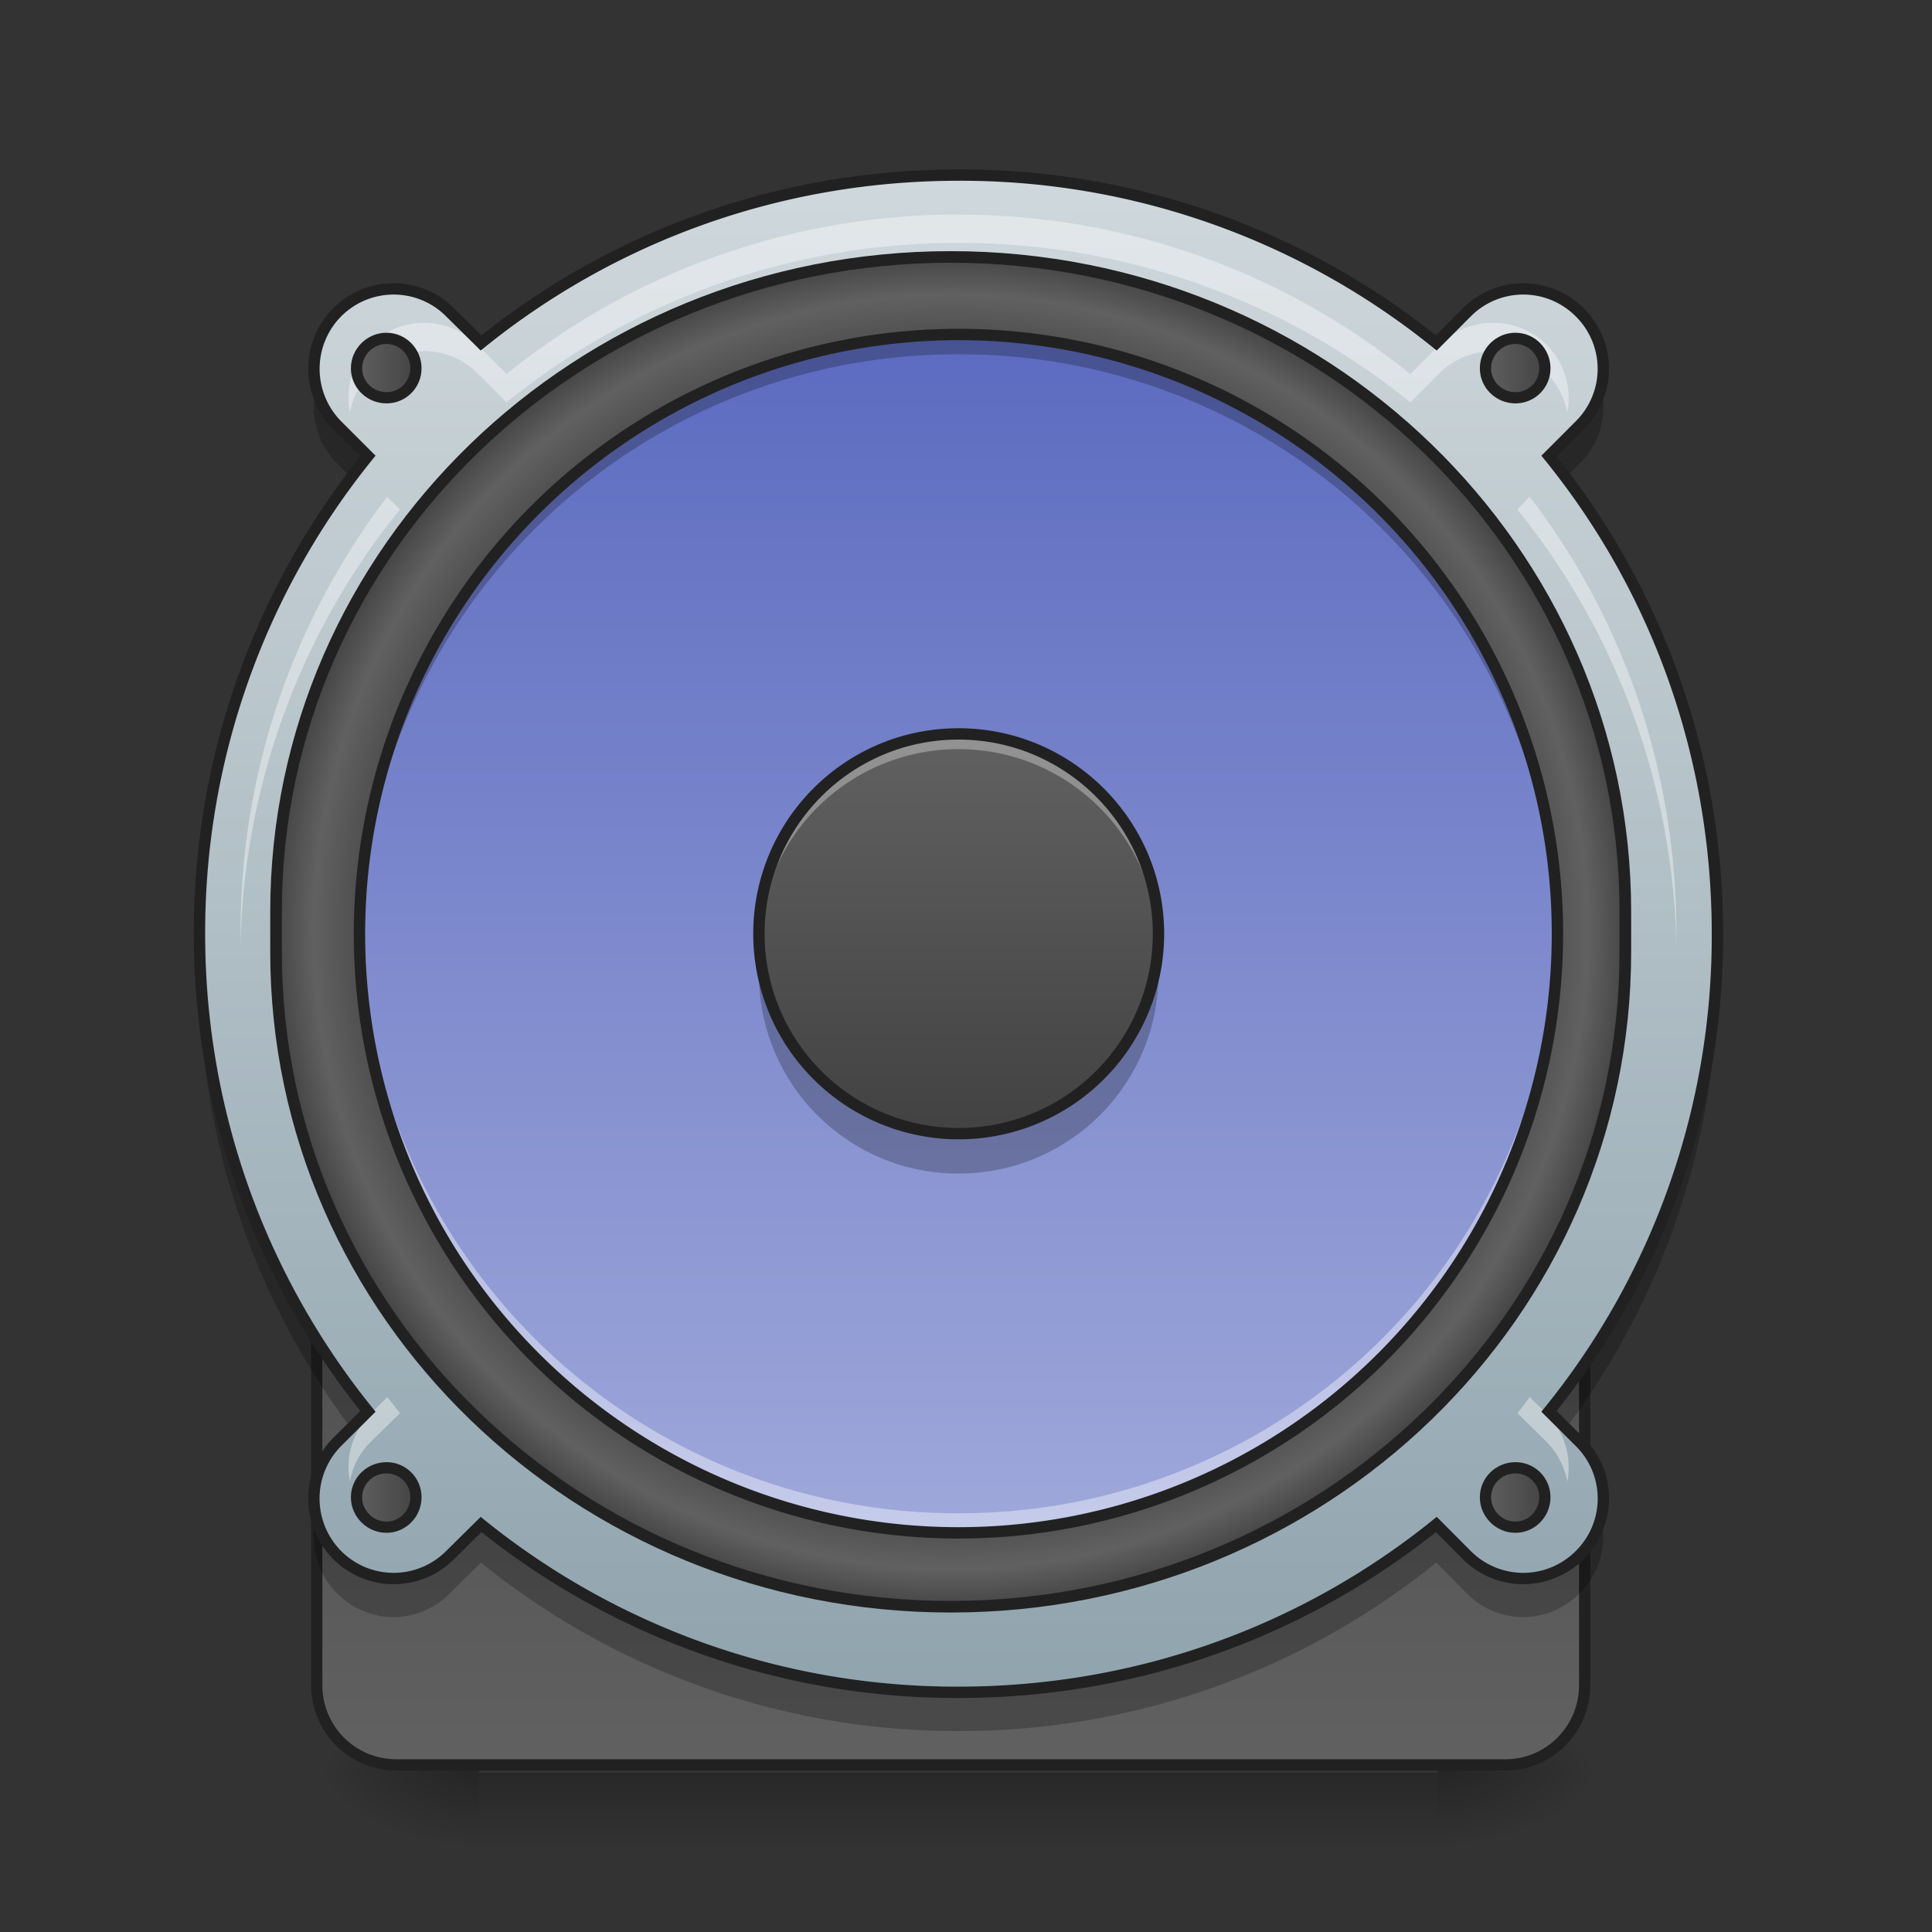 <svg height="16pt" viewBox="0 0 16 16" width="16pt" xmlns="http://www.w3.org/2000/svg" xmlns:xlink="http://www.w3.org/1999/xlink"><rect x="0" y="0" width="16" height="16" fill="#333333" stroke="none"/><linearGradient id="a" gradientUnits="userSpaceOnUse" x1="7.938" x2="7.938" y1="14.512" y2="15.339"><stop offset="0" stop-opacity=".275"/><stop offset="1" stop-opacity="0"/></linearGradient><linearGradient id="b"><stop offset="0" stop-opacity=".314"/><stop offset=".222" stop-opacity=".275"/><stop offset="1" stop-opacity="0"/></linearGradient><radialGradient id="c" cx="450.909" cy="189.579" gradientTransform="matrix(0 -.039 -.07 0 25.073 32.46)" gradientUnits="userSpaceOnUse" r="21.167" xlink:href="#b"/><radialGradient id="d" cx="450.909" cy="189.579" gradientTransform="matrix(0 .039 .07 0 -9.197 -3.102)" gradientUnits="userSpaceOnUse" r="21.167" xlink:href="#b"/><radialGradient id="e" cx="450.909" cy="189.579" gradientTransform="matrix(0 -.039 .07 0 -9.197 32.46)" gradientUnits="userSpaceOnUse" r="21.167" xlink:href="#b"/><radialGradient id="f" cx="450.909" cy="189.579" gradientTransform="matrix(0 .039 -.07 0 25.073 -3.102)" gradientUnits="userSpaceOnUse" r="21.167" xlink:href="#b"/><linearGradient id="g"><stop offset="0" stop-color="#616161"/><stop offset="1" stop-color="#424242"/></linearGradient><linearGradient id="h" gradientUnits="userSpaceOnUse" x1="253.999" x2="253.999" xlink:href="#g" y1="-158.082" y2="222.915"/><linearGradient id="i" gradientUnits="userSpaceOnUse" x1="254" x2="254" xlink:href="#g" y1="254.667" y2="32.417"/><linearGradient id="j" gradientUnits="userSpaceOnUse" x1="7.939" x2="7.939" y1="14.019" y2="1.448"><stop offset="0" stop-color="#90a4ae"/><stop offset="1" stop-color="#cfd8dc"/></linearGradient><radialGradient id="k" cx="253.999" cy="32.176" gradientUnits="userSpaceOnUse" r="181.793"><stop offset="0" stop-color="#616161"/><stop offset=".826" stop-color="#424242"/><stop offset=".936" stop-color="#616161"/><stop offset="1" stop-color="#424242"/></radialGradient><linearGradient id="l" gradientUnits="userSpaceOnUse" x1="7.607" x2="7.607" y1="2.772" y2="12.694"><stop offset="0" stop-color="#5c6bc0"/><stop offset="1" stop-color="#9fa8da"/></linearGradient><linearGradient id="m" gradientUnits="userSpaceOnUse" x1="7.938" x2="7.938" xlink:href="#g" y1="6.079" y2="9.387"/><linearGradient id="n" gradientUnits="userSpaceOnUse" x1="93.75" x2="112.625" xlink:href="#g" y1="-118.396" y2="-118.396"/><linearGradient id="o" gradientUnits="userSpaceOnUse" x1="395.375" x2="414.25" xlink:href="#g" y1="-118.396" y2="-118.396"/><linearGradient id="p" gradientUnits="userSpaceOnUse" x1="93.75" x2="112.625" xlink:href="#g" y1="183.229" y2="183.229"/><linearGradient id="q" gradientUnits="userSpaceOnUse" x1="395.375" x2="414.25" xlink:href="#g" y1="183.229" y2="183.229"/><path d="m3.969 14.68h7.937v.66h-7.936zm0 0" fill="url(#a)"/><path d="m11.906 14.68h1.324v-.664h-1.324zm0 0" fill="url(#c)"/><path d="m3.969 14.68h-1.324v.66h1.324zm0 0" fill="url(#d)"/><path d="m3.969 14.68h-1.324v-.664h1.324zm0 0" fill="url(#e)"/><path d="m11.906 14.68h1.324v.66h-1.324zm0 0" fill="url(#f)"/><path d="m253.976-158.13c105.24 0 190.482 82.742 190.482 184.732v11.624c0 101.99-85.242 184.732-190.482 184.732s-190.482-82.742-190.482-184.732v-11.624c0-101.99 85.242-184.732 190.482-184.732zm0 0" fill="url(#h)" stroke="#212121" stroke-linecap="round" stroke-width="3.273" transform="matrix(.031 0 0 .031 0 6.72)"/><path d="m105.865 32.476h296.347c11.623 0 21.123 9.374 21.123 21.123v179.858c0 11.75-9.5 21.248-21.123 21.248h-296.347c-11.749 0-21.248-9.499-21.248-21.248v-179.857c0-11.749 9.499-21.123 21.248-21.123zm0 0" fill="url(#i)" stroke="#212121" stroke-linecap="round" stroke-width="3" transform="matrix(.031 0 0 .031 0 6.72)"/><path d="m7.938 1.45c-1.5 0-2.875.519-3.954 1.39l-.257-.254a.66.66 0 0 0 -.934 0 .665.665 0 0 0 0 .937l.254.254a6.27 6.27 0 0 0 -1.395 3.957c0 1.5.524 2.875 1.395 3.954l-.254.253a.665.665 0 0 0 0 .938.66.66 0 0 0 .934 0l.257-.254a6.265 6.265 0 0 0 3.954 1.39c1.503 0 2.878-.519 3.957-1.39l.253.254a.66.66 0 0 0 .934 0 .658.658 0 0 0 0-.938l-.254-.254a6.245 6.245 0 0 0 1.395-3.953c0-1.504-.52-2.879-1.395-3.957l.254-.254a.658.658 0 0 0 0-.937.66.66 0 0 0 -.934 0l-.253.254a6.268 6.268 0 0 0 -3.957-1.39zm0 0" fill="url(#j)"/><path d="m253.976-148.131c99.615 0 180.233 78.367 180.233 174.858v10.873c0 96.616-80.618 174.858-180.233 174.858-99.49 0-180.233-78.242-180.233-174.858v-10.873c0-96.49 80.742-174.858 180.233-174.858zm0 0" fill="url(#k)" stroke="#212121" stroke-linecap="round" stroke-width="3.097" transform="matrix(.031 0 0 .031 0 6.72)"/><path d="m7.938 2.77a4.961 4.961 0 0 1 4.96 4.964 4.96 4.96 0 1 1 -9.921 0 4.964 4.964 0 0 1 4.96-4.964zm0 0" fill="url(#l)"/><path d="m6.293 7.898c-.004.055-.008.11-.008.165 0 .917.738 1.656 1.652 1.656.918 0 1.657-.739 1.657-1.656 0-.055-.004-.11-.012-.165a1.65 1.65 0 0 1 -1.645 1.489 1.65 1.65 0 0 1 -1.644-1.489zm0 0" fill-opacity=".235"/><path d="m7.938 6.078c.914 0 1.656.742 1.656 1.656a1.653 1.653 0 1 1 -3.309 0c0-.914.738-1.656 1.653-1.656zm0 0" fill="url(#m)"/><path d="m7.938 6.078c-.915 0-1.653.738-1.653 1.656v.082a1.653 1.653 0 0 1 3.305 0c0-.027.004-.054.004-.082 0-.918-.739-1.656-1.656-1.656zm0 0" fill="#fff" fill-opacity=".314"/><path d="m7.938 6.078c.914 0 1.656.742 1.656 1.656a1.653 1.653 0 1 1 -3.309 0c0-.914.738-1.656 1.653-1.656zm0 0" fill="none" stroke="#212121" stroke-linecap="round" stroke-width=".094"/><path d="m7.938 1.777a5.938 5.938 0 0 0 -3.743 1.32l-.242-.242a.627.627 0 0 0 -.883 0 .623.623 0 0 0 -.172.563.598.598 0 0 1 .172-.328.627.627 0 0 1 .883 0l.242.242a5.938 5.938 0 0 1 3.742-1.32 5.93 5.93 0 0 1 3.743 1.32l.242-.242a.632.632 0 0 1 .887 0c.09.094.148.207.171.328a.634.634 0 0 0 -.171-.563.632.632 0 0 0 -.887 0l-.242.243a5.93 5.93 0 0 0 -3.742-1.32zm-4.731 2.336a5.937 5.937 0 0 0 -1.215 3.614v.117a5.92 5.92 0 0 1 1.32-3.625zm9.461 0-.102.106a5.94 5.94 0 0 1 1.317 3.625v-.117c0-1.364-.45-2.614-1.215-3.614zm-9.461 7.457-.137.137a.623.623 0 0 0 -.172.563.598.598 0 0 1 .172-.329l.243-.238c-.036-.043-.07-.09-.106-.133zm9.461 0c-.031.043-.066.09-.102.133l.243.238c.09.094.148.207.171.329a.634.634 0 0 0 -.171-.563zm0 0" fill="#fff" fill-opacity=".392"/><path d="m2.621 3.207c-.058.219 0 .461.172.633l.11.11c.046-.063.093-.126.144-.184l-.254-.254a.664.664 0 0 1 -.172-.305zm10.637 0a.672.672 0 0 1 -.176.305l-.254.254c.05.058.098.12.145.183l.109-.11a.657.657 0 0 0 .176-.632zm-11.602 4.68c0 .054-.004.11-.004.164 0 1.418.465 2.722 1.25 3.77l.145-.145a6.249 6.249 0 0 1 -1.39-3.79zm12.563 0a6.249 6.249 0 0 1 -1.39 3.789l.144.144a6.258 6.258 0 0 0 1.25-3.77c0-.054 0-.109-.004-.163zm-11.599 4.676c-.058.218 0 .46.172.632a.653.653 0 0 0 .934 0l.257-.254a6.268 6.268 0 0 0 3.954 1.395 6.27 6.27 0 0 0 3.957-1.395l.253.254a.653.653 0 0 0 .934 0c.176-.172.23-.414.176-.633a.672.672 0 0 1 -.176.305.66.66 0 0 1 -.934 0l-.253-.258a6.248 6.248 0 0 1 -3.957 1.395c-1.5 0-2.875-.52-3.954-1.395l-.257.258a.66.66 0 0 1 -1.106-.305zm0 0" fill-opacity=".235"/><path d="m7.938 1.45c-1.5 0-2.875.519-3.954 1.39l-.257-.254a.66.66 0 0 0 -.934 0 .665.665 0 0 0 0 .937l.254.254a6.27 6.27 0 0 0 -1.395 3.957c0 1.5.524 2.875 1.395 3.954l-.254.253a.665.665 0 0 0 0 .938.66.66 0 0 0 .934 0l.257-.254a6.265 6.265 0 0 0 3.954 1.39c1.503 0 2.878-.519 3.957-1.39l.253.254a.66.66 0 0 0 .934 0 .658.658 0 0 0 0-.938l-.254-.253a6.245 6.245 0 0 0 1.395-3.954c0-1.504-.52-2.879-1.395-3.957l.254-.254a.658.658 0 0 0 0-.937.66.66 0 0 0 -.934 0l-.253.254a6.268 6.268 0 0 0 -3.957-1.39zm0 0" fill="none" stroke="#212121" stroke-linecap="round" stroke-width=".094"/><path d="m7.938 2.77a4.954 4.954 0 0 0 -4.961 5.042 4.948 4.948 0 0 1 4.96-4.878 4.948 4.948 0 0 1 4.961 4.878v-.078c0-2.75-2.21-4.964-4.96-4.964zm0 0" fill-opacity=".235"/><path d="m7.938 12.695a4.953 4.953 0 0 1 -4.961-4.96v-.083a4.948 4.948 0 0 0 4.96 4.88 4.948 4.948 0 0 0 4.961-4.88v.082a4.95 4.95 0 0 1 -4.96 4.961zm0 0" fill="#fff" fill-opacity=".392"/><g stroke="#212121" stroke-linecap="round"><path d="m7.938 2.77a4.961 4.961 0 0 1 4.96 4.964 4.96 4.96 0 1 1 -9.921 0 4.964 4.964 0 0 1 4.96-4.964zm0 0" fill="none" stroke-width=".094"/><path d="m103.24-126.383c4.375 0 7.874 3.624 7.874 7.999 0 4.374-3.5 7.874-7.874 7.874s-8-3.5-8-7.874c0-4.375 3.626-8 8-8zm0 0" fill="url(#n)" stroke-linejoin="round" stroke-width="3" transform="matrix(.031 0 0 .031 0 6.72)"/><path d="m404.836-126.383c4.375 0 7.875 3.624 7.875 7.999 0 4.374-3.5 7.874-7.875 7.874-4.374 0-7.999-3.5-7.999-7.874 0-4.375 3.625-8 8-8zm0 0" fill="url(#o)" stroke-linejoin="round" stroke-width="3" transform="matrix(.031 0 0 .031 0 6.72)"/><path d="m103.24 175.338c4.375 0 7.874 3.5 7.874 7.874 0 4.375-3.5 8-7.874 8s-8-3.625-8-8 3.626-7.874 8-7.874zm0 0" fill="url(#p)" stroke-linejoin="round" stroke-width="3" transform="matrix(.031 0 0 .031 0 6.72)"/><path d="m404.836 175.338c4.375 0 7.875 3.5 7.875 7.874 0 4.375-3.5 8-7.875 8-4.374 0-7.999-3.625-7.999-8s3.625-7.874 8-7.874zm0 0" fill="url(#q)" stroke-linejoin="round" stroke-width="3" transform="matrix(.031 0 0 .031 0 6.72)"/></g></svg>